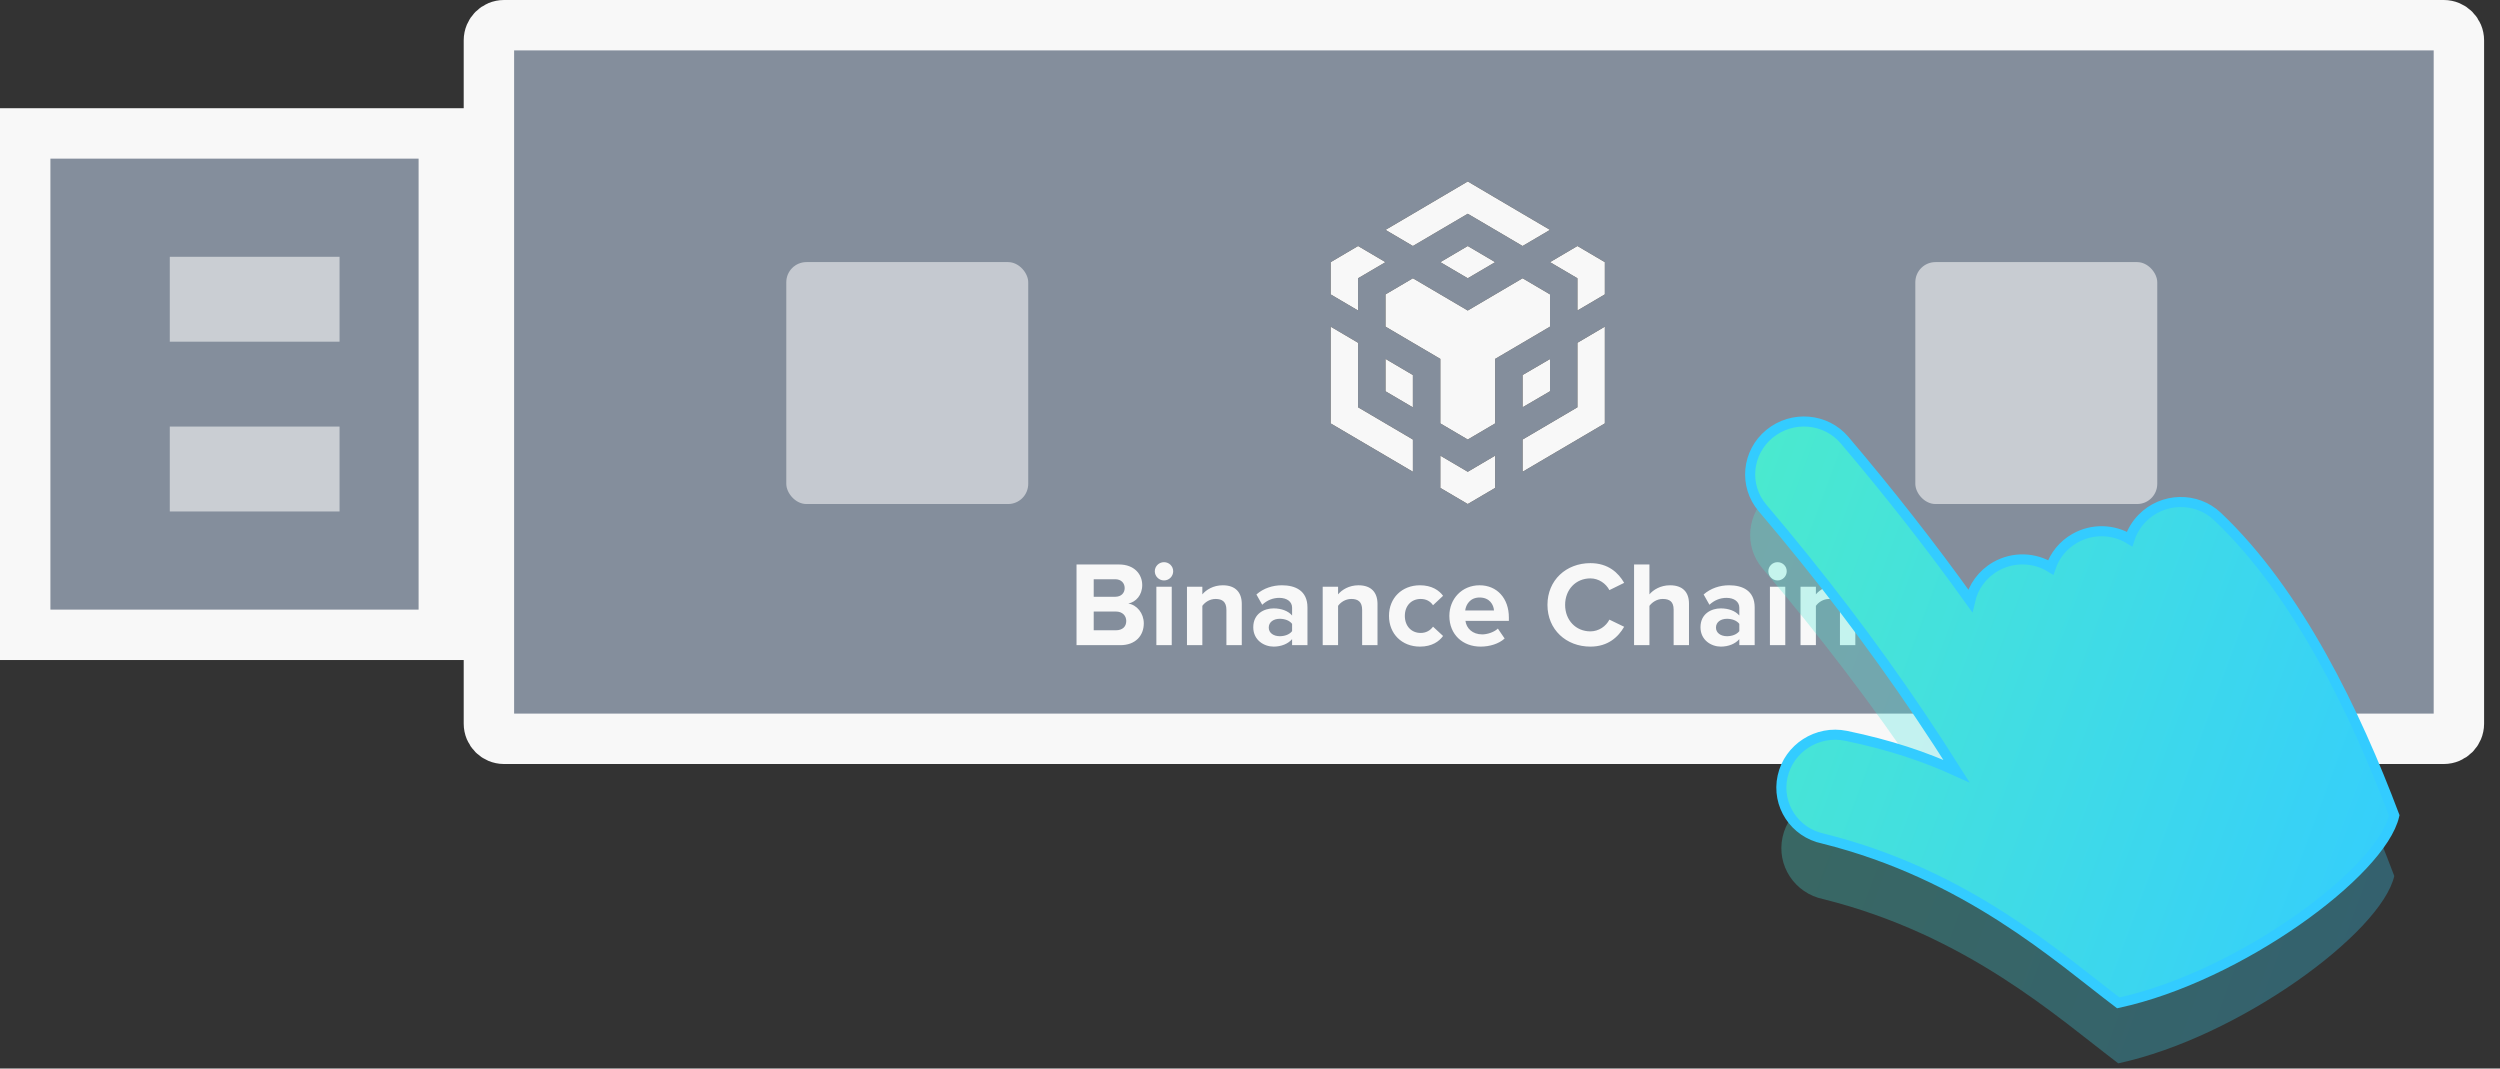 <?xml version="1.0" encoding="UTF-8"?>
<svg width="124px" height="53px" viewBox="0 0 124 53" version="1.1" xmlns="http://www.w3.org/2000/svg" xmlns:xlink="http://www.w3.org/1999/xlink">
    <rect x="0" y="0" width="124" height="53" fill="#333333" stroke="none"/>
    <!-- Generator: Sketch 55.2 (78181) - https://sketchapp.com -->
    <title>ledger-app</title>
    <desc>Created with Sketch.</desc>
    <defs>
        <linearGradient x1="111.539%" y1="88.697%" x2="5.55111512e-15%" y2="0%" id="linearGradient-1">
            <stop stop-color="#33CCFF" offset="0%"></stop>
            <stop stop-color="#4DECCA" offset="100%"></stop>
        </linearGradient>
    </defs>
    <g id="WEBSITE" stroke="none" stroke-width="1" fill="none" fill-rule="evenodd">
        <g id="THORCHAIN-COM-UNLOCK-Copy" transform="translate(-722, -397)" fill-rule="nonzero">
            <g id="ledger-app" transform="translate(723, 398)">
                <polygon id="rect" stroke="#F8F8F8" stroke-width="2.5" fill="#848E9C" points="21.013 30.487 21.013 5.618 0.25 5.618 0.25 30.487"></polygon>
                <path d="M24,0.25 C23.586,0.25 23.25,0.586 23.25,1 L23.25,34.895 C23.25,35.309 23.586,35.645 24,35.645 L120.211,35.645 C120.625,35.645 120.961,35.309 120.961,34.895 L120.961,1 C120.961,0.586 120.625,0.25 120.211,0.25 L24,0.25 Z" id="Rectangle-Copy" stroke="#F8F8F8" stroke-width="2.5" fill="#848E9C"></path>
                <rect id="Rectangle-3-Copy-2" fill="#F8F8F8" opacity="0.6" x="7.421" y="11.737" width="8.421" height="4.211"></rect>
                <rect id="Rectangle-3-Copy-3" fill="#F8F8F8" opacity="0.6" x="7.421" y="20.158" width="8.421" height="4.211"></rect>
                <g id="Group-2-Copy" transform="translate(38, 8)">
                    <rect id="Rectangle-3" fill="#F8F8F8" opacity="0.562" x="0" y="4" width="12" height="12" rx="1"></rect>
                    <rect id="Rectangle-3-Copy-6" fill="#F8F8F8" opacity="0.583" x="56" y="4" width="12" height="12" rx="1"></rect>
                    <path d="M16.568,23 L14.396,23 L14.396,18.998 L16.502,18.998 C17.264,18.998 17.654,19.484 17.654,20.018 C17.654,20.522 17.342,20.858 16.964,20.936 C17.39,21.002 17.732,21.416 17.732,21.92 C17.732,22.52 17.33,23 16.568,23 Z M16.316,20.6 C16.604,20.6 16.784,20.42 16.784,20.168 C16.784,19.916 16.604,19.73 16.316,19.73 L15.248,19.73 L15.248,20.6 L16.316,20.6 Z M16.346,22.262 C16.67,22.262 16.862,22.088 16.862,21.8 C16.862,21.548 16.682,21.332 16.346,21.332 L15.248,21.332 L15.248,22.262 L16.346,22.262 Z M18.734,19.79 C18.488,19.79 18.278,19.586 18.278,19.334 C18.278,19.082 18.488,18.884 18.734,18.884 C18.986,18.884 19.19,19.082 19.19,19.334 C19.19,19.586 18.986,19.79 18.734,19.79 Z M19.118,23 L18.356,23 L18.356,20.102 L19.118,20.102 L19.118,23 Z M22.592,23 L21.83,23 L21.83,21.248 C21.83,20.846 21.62,20.708 21.296,20.708 C20.996,20.708 20.762,20.876 20.636,21.05 L20.636,23 L19.874,23 L19.874,20.102 L20.636,20.102 L20.636,20.48 C20.822,20.258 21.176,20.03 21.65,20.03 C22.286,20.03 22.592,20.39 22.592,20.954 L22.592,23 Z M25.85,23 L25.088,23 L25.088,22.7 C24.89,22.934 24.548,23.072 24.17,23.072 C23.708,23.072 23.162,22.76 23.162,22.112 C23.162,21.434 23.708,21.176 24.17,21.176 C24.554,21.176 24.896,21.302 25.088,21.53 L25.088,21.14 C25.088,20.846 24.836,20.654 24.452,20.654 C24.14,20.654 23.852,20.768 23.606,20.996 L23.318,20.486 C23.672,20.174 24.128,20.03 24.584,20.03 C25.244,20.03 25.85,20.294 25.85,21.128 L25.85,23 Z M24.476,22.556 C24.722,22.556 24.962,22.472 25.088,22.304 L25.088,21.944 C24.962,21.776 24.722,21.692 24.476,21.692 C24.176,21.692 23.93,21.848 23.93,22.13 C23.93,22.4 24.176,22.556 24.476,22.556 Z M29.324,23 L28.562,23 L28.562,21.248 C28.562,20.846 28.352,20.708 28.028,20.708 C27.728,20.708 27.494,20.876 27.368,21.05 L27.368,23 L26.606,23 L26.606,20.102 L27.368,20.102 L27.368,20.48 C27.554,20.258 27.908,20.03 28.382,20.03 C29.018,20.03 29.324,20.39 29.324,20.954 L29.324,23 Z M31.43,23.072 C30.536,23.072 29.894,22.442 29.894,21.548 C29.894,20.66 30.536,20.03 31.43,20.03 C32.024,20.03 32.384,20.288 32.576,20.552 L32.078,21.02 C31.94,20.816 31.73,20.708 31.466,20.708 C31.004,20.708 30.68,21.044 30.68,21.548 C30.68,22.052 31.004,22.394 31.466,22.394 C31.73,22.394 31.94,22.274 32.078,22.082 L32.576,22.544 C32.384,22.814 32.024,23.072 31.43,23.072 Z M34.436,23.072 C33.554,23.072 32.888,22.478 32.888,21.548 C32.888,20.708 33.506,20.03 34.388,20.03 C35.252,20.03 35.84,20.678 35.84,21.626 L35.84,21.794 L33.686,21.794 C33.734,22.16 34.028,22.466 34.52,22.466 C34.766,22.466 35.108,22.358 35.294,22.178 L35.63,22.67 C35.342,22.934 34.886,23.072 34.436,23.072 Z M35.102,21.278 C35.084,21.002 34.892,20.636 34.388,20.636 C33.914,20.636 33.71,20.99 33.674,21.278 L35.102,21.278 Z M39.884,23.072 C38.684,23.072 37.754,22.232 37.754,21.002 C37.754,19.772 38.684,18.932 39.884,18.932 C40.766,18.932 41.276,19.412 41.558,19.91 L40.826,20.27 C40.658,19.946 40.298,19.688 39.884,19.688 C39.158,19.688 38.63,20.246 38.63,21.002 C38.63,21.758 39.158,22.316 39.884,22.316 C40.298,22.316 40.658,22.064 40.826,21.734 L41.558,22.088 C41.27,22.586 40.766,23.072 39.884,23.072 Z M44.774,23 L44.012,23 L44.012,21.236 C44.012,20.834 43.802,20.708 43.472,20.708 C43.178,20.708 42.944,20.876 42.812,21.05 L42.812,23 L42.05,23 L42.05,18.998 L42.812,18.998 L42.812,20.48 C42.998,20.258 43.358,20.03 43.832,20.03 C44.468,20.03 44.774,20.378 44.774,20.942 L44.774,23 Z M48.032,23 L47.27,23 L47.27,22.7 C47.072,22.934 46.73,23.072 46.352,23.072 C45.89,23.072 45.344,22.76 45.344,22.112 C45.344,21.434 45.89,21.176 46.352,21.176 C46.736,21.176 47.078,21.302 47.27,21.53 L47.27,21.14 C47.27,20.846 47.018,20.654 46.634,20.654 C46.322,20.654 46.034,20.768 45.788,20.996 L45.5,20.486 C45.854,20.174 46.31,20.03 46.766,20.03 C47.426,20.03 48.032,20.294 48.032,21.128 L48.032,23 Z M46.658,22.556 C46.904,22.556 47.144,22.472 47.27,22.304 L47.27,21.944 C47.144,21.776 46.904,21.692 46.658,21.692 C46.358,21.692 46.112,21.848 46.112,22.13 C46.112,22.4 46.358,22.556 46.658,22.556 Z M49.166,19.79 C48.92,19.79 48.71,19.586 48.71,19.334 C48.71,19.082 48.92,18.884 49.166,18.884 C49.418,18.884 49.622,19.082 49.622,19.334 C49.622,19.586 49.418,19.79 49.166,19.79 Z M49.55,23 L48.788,23 L48.788,20.102 L49.55,20.102 L49.55,23 Z M53.024,23 L52.262,23 L52.262,21.248 C52.262,20.846 52.052,20.708 51.728,20.708 C51.428,20.708 51.194,20.876 51.068,21.05 L51.068,23 L50.306,23 L50.306,20.102 L51.068,20.102 L51.068,20.48 C51.254,20.258 51.608,20.03 52.082,20.03 C52.718,20.03 53.024,20.39 53.024,20.954 L53.024,23 Z" id="Binance-Chain" fill="#F8F8F8"></path>
                    <g id="Combined-Shape" transform="translate(27, 0)">
                        <g id="path-1-link" fill="#000000">
                            <path d="M2.72,4.003 L1.36,4.802 L1.36,6.402 L0,5.602 L0,4.003 L1.36,3.202 L2.72,4.003 Z M12.24,3.202 L13.6,4.003 L13.6,5.602 L12.24,6.402 L12.24,4.802 L10.88,4.003 L12.24,3.202 Z M9.52,1.603 L10.88,2.402 L9.52,3.202 L8.16,2.402 L6.8,1.603 L5.44,2.402 L4.08,3.202 L2.72,2.402 L4.08,1.603 L6.8,0 L8.16,0.802 L9.52,1.603 Z M6.8,3.202 L8.16,4.003 L6.8,4.802 L5.44,4.003 L6.8,3.202 Z M9.52,4.802 L10.88,5.602 L10.88,7.201 L9.52,8.002 L8.16,8.801 L8.16,12.001 L6.8,12.801 L5.44,12.001 L5.44,8.801 L4.08,8.002 L2.72,7.201 L2.72,5.602 L4.08,4.802 L6.8,6.402 L8.16,5.602 L9.52,4.802 Z M9.52,9.601 L10.88,8.808 L10.88,10.407 L9.52,11.201 L9.52,9.601 Z M12.24,8.002 L13.6,7.201 L13.6,12.001 L12.24,12.801 L10.88,13.6 L9.52,14.4 L9.52,12.801 L12.24,11.201 L12.24,8.002 Z M1.36,11.201 L4.08,12.801 L4.08,14.4 L2.72,13.6 L1.36,12.801 L0,12.001 L0,7.201 L1.36,8.002 L1.36,11.201 Z M8.159,13.6 L8.16,13.6 L8.16,15.2 L6.8,16 L5.44,15.2 L5.44,13.6 L6.8,14.4 L8.159,13.6 Z M2.72,8.801 L4.079,9.601 L4.079,11.206 L2.72,10.407 L2.72,8.801 Z" id="path-1"></path>
                        </g>
                        <g id="path-1-link" fill="#F8F8F8">
                            <path d="M2.72,4.003 L1.36,4.802 L1.36,6.402 L0,5.602 L0,4.003 L1.36,3.202 L2.72,4.003 Z M12.24,3.202 L13.6,4.003 L13.6,5.602 L12.24,6.402 L12.24,4.802 L10.88,4.003 L12.24,3.202 Z M9.52,1.603 L10.88,2.402 L9.52,3.202 L8.16,2.402 L6.8,1.603 L5.44,2.402 L4.08,3.202 L2.72,2.402 L4.08,1.603 L6.8,0 L8.16,0.802 L9.52,1.603 Z M6.8,3.202 L8.16,4.003 L6.8,4.802 L5.44,4.003 L6.8,3.202 Z M9.52,4.802 L10.88,5.602 L10.88,7.201 L9.52,8.002 L8.16,8.801 L8.16,12.001 L6.8,12.801 L5.44,12.001 L5.44,8.801 L4.08,8.002 L2.72,7.201 L2.72,5.602 L4.08,4.802 L6.8,6.402 L8.16,5.602 L9.52,4.802 Z M9.52,9.601 L10.88,8.808 L10.88,10.407 L9.52,11.201 L9.52,9.601 Z M12.24,8.002 L13.6,7.201 L13.6,12.001 L12.24,12.801 L10.88,13.6 L9.52,14.4 L9.52,12.801 L12.24,11.201 L12.24,8.002 Z M1.36,11.201 L4.08,12.801 L4.08,14.4 L2.72,13.6 L1.36,12.801 L0,12.001 L0,7.201 L1.36,8.002 L1.36,11.201 Z M8.159,13.6 L8.16,13.6 L8.16,15.2 L6.8,16 L5.44,15.2 L5.44,13.6 L6.8,14.4 L8.159,13.6 Z M2.72,8.801 L4.079,9.601 L4.079,11.206 L2.72,10.407 L2.72,8.801 Z" id="path-1"></path>
                        </g>
                    </g>
                    <path d="M52.487,12.268 C53.814,11.665 55.389,12.232 56.004,13.533 C57.473,16.635 58.786,19.714 59.96,22.837 C60.291,22.212 60.877,21.725 61.623,21.527 C62.604,21.272 63.603,21.592 64.247,22.278 C64.591,21.763 65.122,21.364 65.775,21.193 C66.751,20.938 67.745,21.255 68.389,21.932 C68.609,21.592 68.905,21.306 69.256,21.098 C70.506,20.356 72.133,20.749 72.888,21.976 C75.768,26.657 76.989,33.178 77.522,38.574 C76.166,41.132 68.015,44.308 61.894,44.007 C59.577,41.032 56.299,35.922 49.871,32.353 C48.568,31.699 48.052,30.132 48.717,28.852 C49.382,27.574 50.977,27.065 52.28,27.719 C54.262,28.715 55.778,29.727 57.119,30.83 C56.789,29.768 56.444,28.711 56.084,27.66 C54.71,23.659 53.095,19.723 51.199,15.722 C50.584,14.418 51.161,12.871 52.487,12.268 Z" id="路径" fill="url(#linearGradient-1)" opacity="0.296" transform="translate(62.974, 28.027) rotate(-15) translate(-62.974, -28.027) "></path>
                    <path d="M52.487,9.268 C53.814,8.665 55.389,9.232 56.004,10.533 C57.473,13.635 58.786,16.714 59.96,19.837 C60.291,19.212 60.877,18.725 61.623,18.527 C62.604,18.272 63.603,18.592 64.247,19.278 C64.591,18.763 65.122,18.364 65.775,18.193 C66.751,17.938 67.745,18.255 68.389,18.932 C68.609,18.592 68.905,18.306 69.256,18.098 C70.506,17.356 72.133,17.749 72.888,18.976 C75.768,23.657 76.989,30.178 77.522,35.574 C76.166,38.132 68.015,41.308 61.894,41.007 C59.577,38.032 56.299,32.922 49.871,29.353 C48.568,28.699 48.052,27.132 48.717,25.852 C49.382,24.574 50.977,24.065 52.28,24.719 C54.262,25.715 55.778,26.727 57.119,27.83 C56.789,26.768 56.444,25.711 56.084,24.66 C54.71,20.659 53.095,16.723 51.199,12.722 C50.584,11.418 51.161,9.871 52.487,9.268 Z" id="路径" stroke="#33CCFF" stroke-width="0.5" fill="url(#linearGradient-1)" transform="translate(62.974, 25.027) rotate(-15) translate(-62.974, -25.027) "></path>
                </g>
            </g>
        </g>
    </g>
</svg>